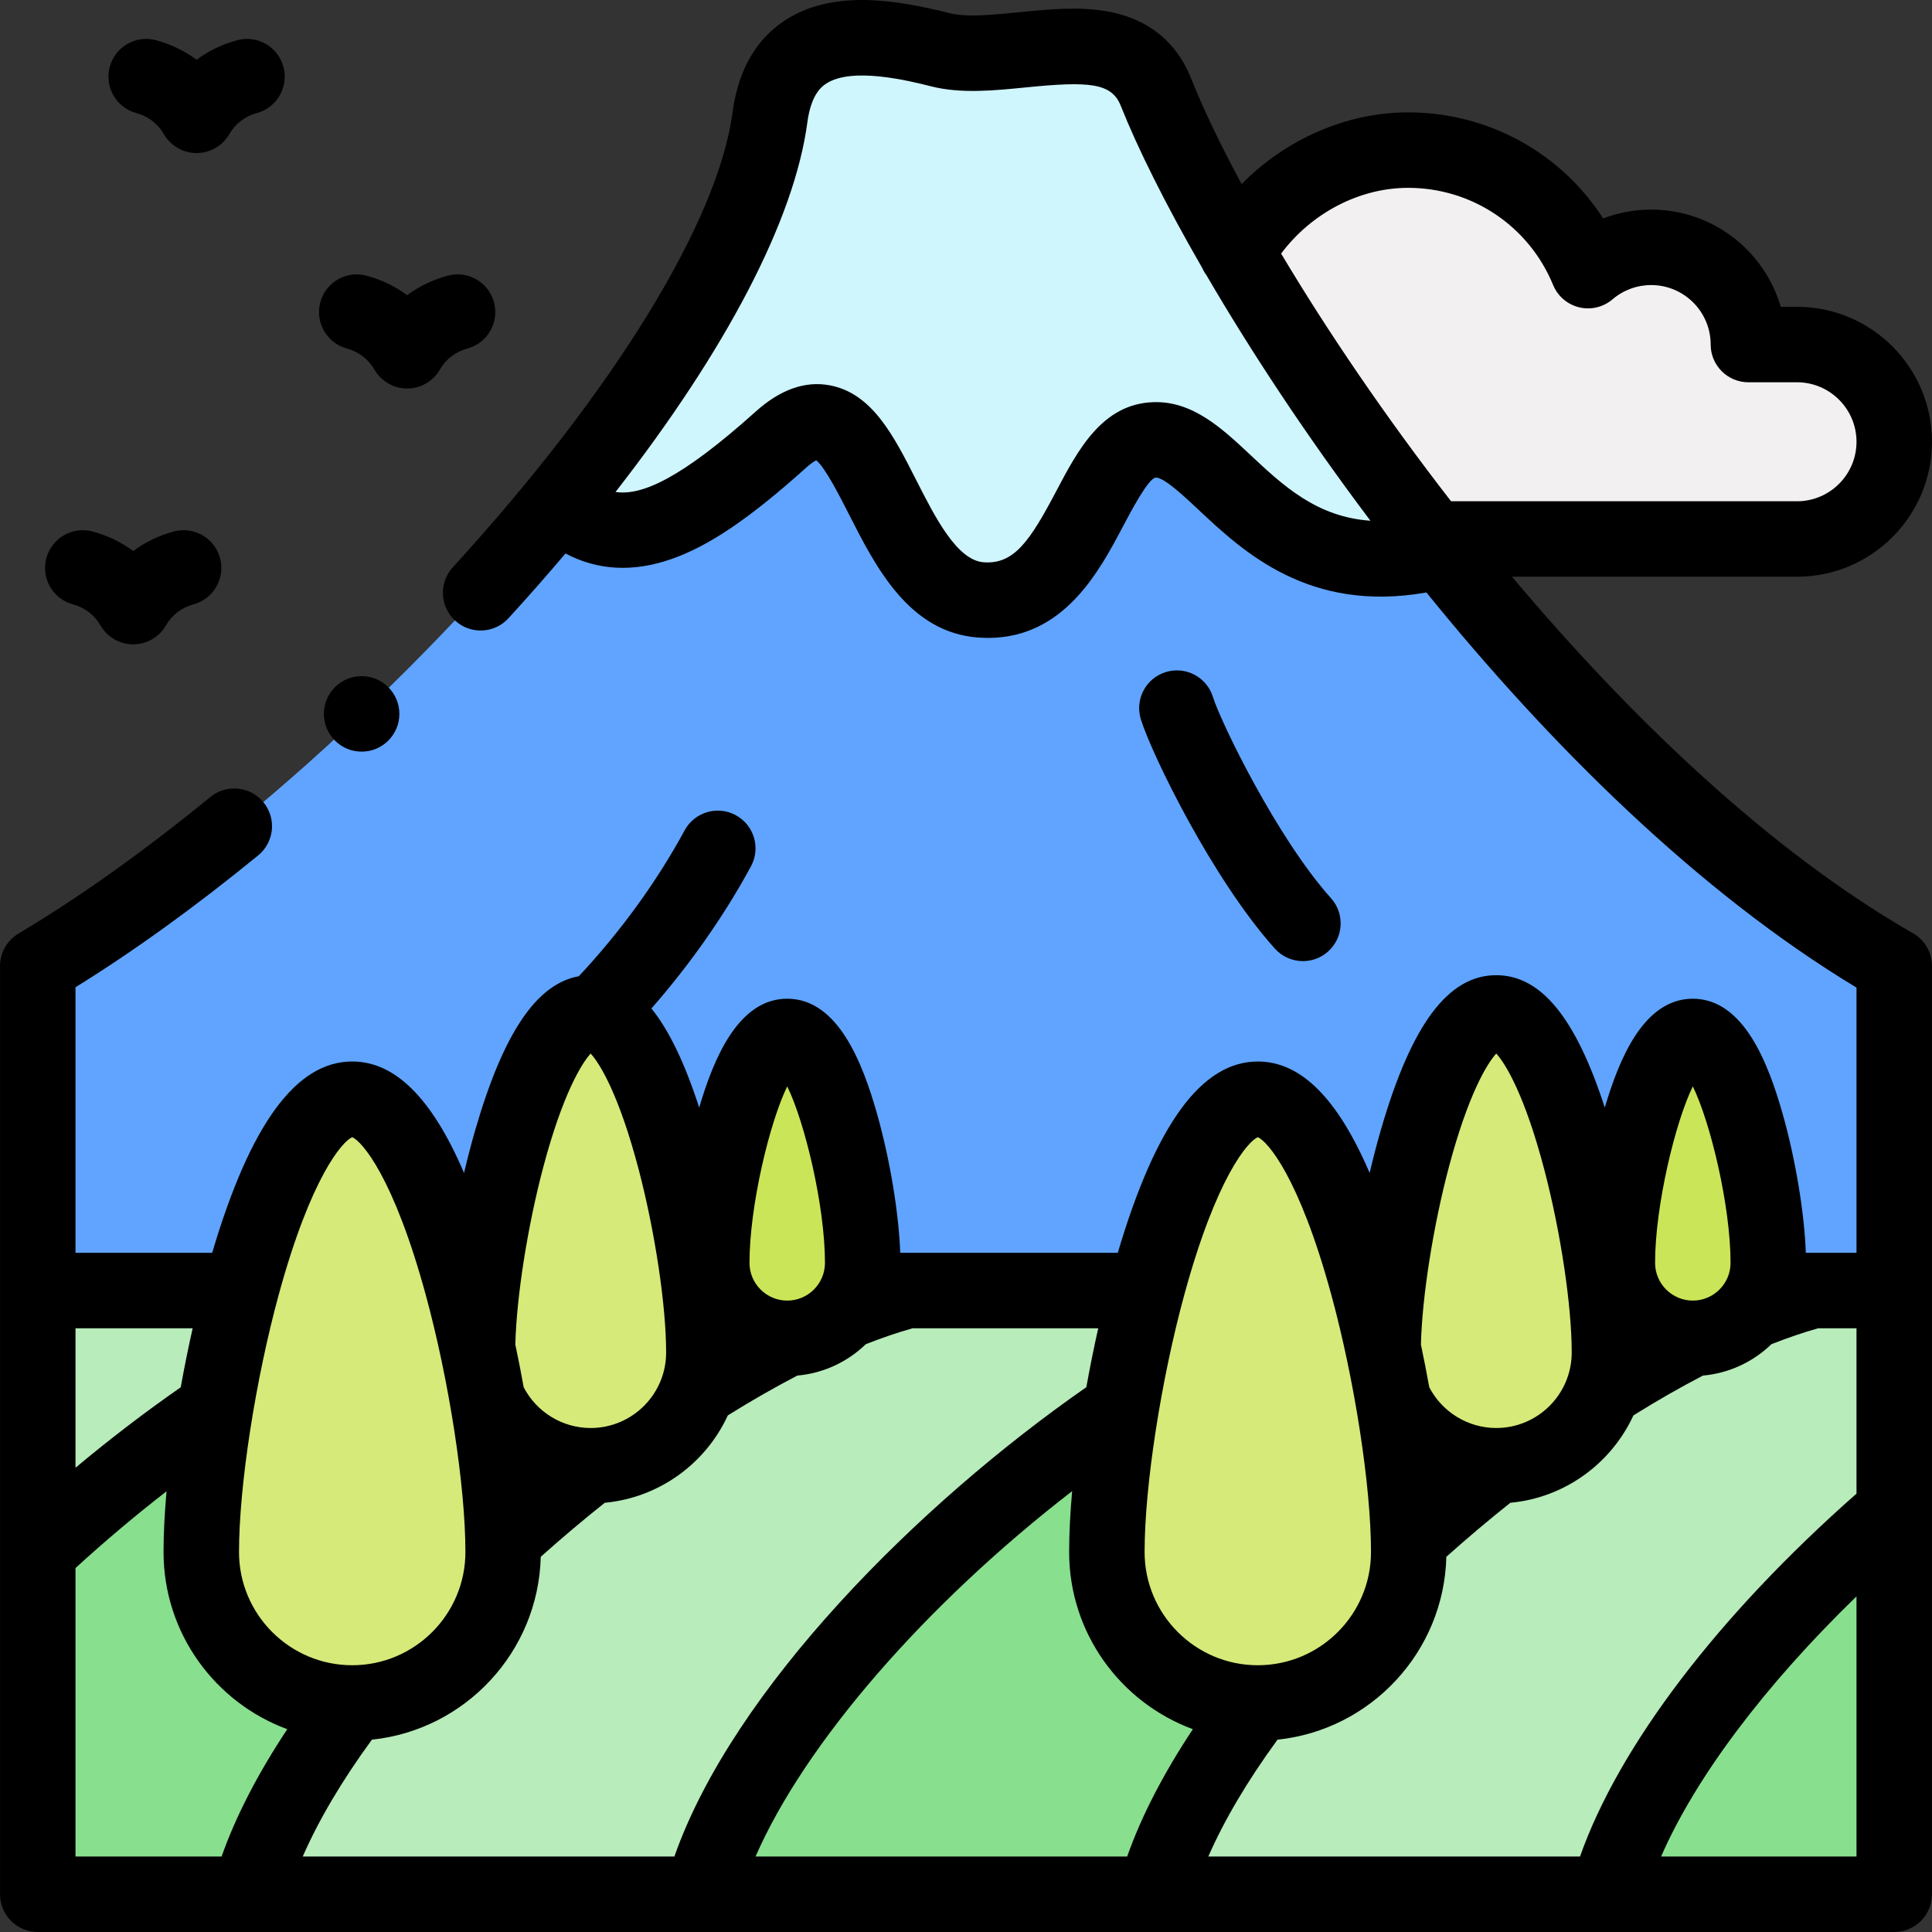 <svg id="Layer_1" enable-background="new 0 0 512.019 512.019" height="512" viewBox="0 0 512.019 512.019" width="512" xmlns="http://www.w3.org/2000/svg"><rect x="0" y="0" width="512.019" height="512.019" fill="#333333" stroke="none"/><g><g clip-rule="evenodd" fill-rule="evenodd"><g><path d="m259.985 158.99c-27.5-2-28.5-64.5-53-42.5s-42.506 31.845-58.901 16.704c-39.002 47.704-91.941 95.338-138.075 122.825v110.275c87.975-6.423 351.05 9.581 492.002 38.052v-148.334c-43.71-25.068-85.744-67.088-120.006-110.095-46.475 12.082-58.353-29.867-75.996-29.34s-18.524 44.413-46.024 42.413z" fill="#60a4ff"/><path d="m259.985 158.99c27.5 2 28.38-41.888 46.023-42.414s29.521 41.423 75.996 29.34c-36.545-45.873-64.248-92.869-75.707-121.616-8.574-21.51-39.199-6.617-57.017-11.099s-41.773-8.178-45.229 17.907c-3.677 27.751-25.597 64.939-55.968 102.086 16.396 15.141 34.401 5.296 58.901-16.704 24.501-22 25.501 40.501 53.001 42.5z" fill="#cff5fd"/></g><g><path d="m120.445 342.021h-110.436v69.151c35.105-32.888 77.618-60.358 110.436-69.151z" fill="#b8ecbb"/><path d="m120.445 342.021c-32.819 8.794-75.332 36.263-110.436 69.151v90.848h56.064c16.212-60.503 112.514-143.424 174.372-159.999z" fill="#88df8e"/><path d="m240.445 342.021c-61.858 16.575-158.16 99.495-174.372 159.999h120c16.212-60.503 112.514-143.424 174.372-159.999z" fill="#b8ecbb"/><path d="m360.445 342.021c-61.858 16.575-158.16 99.495-174.372 159.999h120c16.212-60.503 112.514-143.424 174.372-159.999z" fill="#88df8e"/><path d="m480.445 342.021c-61.858 16.575-158.16 99.495-174.372 159.999h120c8.57-31.984 39.523-70.229 75.936-101.63l.001-58.369z" fill="#b8ecbb"/><path d="m502.009 400.39c-36.413 31.4-67.366 69.646-75.936 101.63h75.936z" fill="#88df8e"/></g><path d="m57.056 373.472c-2.382 14.302-3.713 27.791-3.713 37.85 0 22.091 17.909 40 40 40s40-17.909 40-40c0-17.364-3.964-44.953-10.464-69.3-7.314-27.402-17.839-50.699-29.536-50.699-11.698 0-22.222 23.297-29.537 50.699-2.734 10.243-5.02 21.061-6.75 31.45z" fill="#d5ea79"/><path d="m188.631 334.681c0 2.591.493 5.067 1.39 7.34 2.926 7.414 10.156 12.661 18.611 12.661s15.684-5.246 18.611-12.661c.897-2.272 1.39-4.748 1.39-7.34 0-18.453-8.954-60-20-60-11.048.001-20.002 41.547-20.002 60z" fill="#cbe558"/><path d="m303.806 342.021c-2.735 10.246-5.021 21.065-6.751 31.455-2.382 14.301-3.712 27.788-3.712 37.845 0 22.091 17.909 40 40 40s40-17.909 40-40c0-13.806-2.506-34.075-6.8-54.04-1.107-5.146-2.332-10.271-3.664-15.26-7.314-27.402-17.839-50.699-29.536-50.699-11.698-.001-22.223 23.297-29.537 50.699z" fill="#d5ea79"/><path d="m448.63 274.682c-11.046 0-20 41.547-20 60 0 2.591.493 5.067 1.39 7.34 2.926 7.414 10.156 12.661 18.611 12.661 6.064 0 11.498-2.699 15.166-6.962 1.446-1.68 2.617-3.603 3.444-5.699.897-2.272 1.39-4.748 1.39-7.34 0-18.454-8.955-60-20.001-60z" fill="#cbe558"/><path d="m374.384 306.472c-2.051 7.685-3.766 15.799-5.064 23.592-1.786 10.726-2.784 20.841-2.784 28.384 0 16.569 13.432 30 30 30 16.569 0 30-13.431 30-30 0-10.354-1.88-25.556-5.1-40.53-.83-3.859-1.749-7.703-2.748-11.445-5.486-20.551-13.379-38.025-22.152-38.025s-16.666 17.473-22.152 38.024z" fill="#d5ea79"/><path d="m134.385 306.472c-2.051 7.685-3.766 15.799-5.064 23.592-1.786 10.726-2.784 20.841-2.784 28.384 0 16.569 13.432 30 30 30s30-13.431 30-30c0-10.354-1.88-25.556-5.1-40.53-.83-3.859-1.749-7.703-2.748-11.445-5.486-20.551-13.379-38.025-22.152-38.025s-16.666 17.473-22.152 38.024z" fill="#d5ea79"/><path d="m327.749 66.969c13.399 23.097 31.135 49.599 51.821 75.875h96.674c14.171 0 25.766-11.594 25.766-25.766s-11.594-25.766-25.766-25.766h-12.883c0-14.23-11.536-25.766-25.766-25.766-6.391 0-12.237 2.327-16.74 6.18-7.709-18.746-26.15-31.946-47.675-31.946-19.267 0-36.59 11.527-45.431 27.189z" fill="#f3f0f1"/></g><g><path d="m506.986 247.337c-37.837-21.7-74.789-57.018-106.276-94.493h75.535c19.721 0 35.766-16.044 35.766-35.766s-16.044-35.766-35.766-35.766h-4.306c-4.336-14.871-18.091-25.766-34.343-25.766-4.382 0-8.694.806-12.729 2.342-11.191-17.368-30.467-28.108-51.687-28.108-16.39 0-32.457 7.147-44.129 19.011-5.697-10.58-10.252-20.135-13.464-28.193-2.63-6.599-8.527-14.991-21.685-17.495-7.724-1.469-15.98-.645-23.963.152-6.759.676-13.749 1.373-18.219.249-14.753-3.711-31.531-6.354-44.104 2.181-7.498 5.089-12.033 13.202-13.478 24.11-3.832 28.922-31.549 73.99-74.142 120.558-3.728 4.075-3.446 10.4.63 14.128s10.401 3.446 14.128-.63c5.268-5.76 10.301-11.487 15.109-17.168 8.479 4.488 17.823 5.018 27.895 1.54 10.083-3.481 20.822-10.746 35.908-24.292 1.286-1.155 2.165-1.699 2.656-1.948 2.386 1.947 6.259 9.575 8.635 14.253 7.102 13.986 15.94 31.393 34.303 32.728.886.064 1.751.096 2.599.096 20.163-.001 29.527-17.751 35.809-29.66 2.016-3.821 6.736-12.771 8.639-12.827 2.17-.089 7.477 4.917 11.357 8.555 11.793 11.054 29.233 27.4 60.368 21.888 32.557 40.213 71.961 79.38 113.978 104.715v70.291h-13.432c-.362-10.514-2.754-24.957-6.188-37.001-3.713-13.023-10.217-30.338-23.759-30.338-13.035 0-19.547 16.039-23.328 28.855-7.731-23.889-16.948-35.089-28.766-35.089-12.761 0-22.481 13.044-30.592 41.052-1.056 3.646-2.047 7.463-2.964 11.359-8.488-19.824-18.27-29.537-29.638-29.537-14.864 0-27.014 16.597-37.108 50.699h-57.657c-.362-10.514-2.754-24.957-6.188-37.001-3.713-13.023-10.217-30.338-23.759-30.338-13.035 0-19.547 16.039-23.328 28.855-3.813-11.783-7.988-20.482-12.659-26.268 10.23-11.67 19.267-24.552 26.376-37.667 2.632-4.855.83-10.925-4.026-13.557-4.854-2.63-10.924-.83-13.557 4.026-7.367 13.59-17.048 26.926-28.043 38.661-11.233 2.016-20.016 15.107-27.447 40.764-1.056 3.646-2.047 7.465-2.964 11.363-8.488-19.824-18.27-29.537-29.639-29.537-14.864 0-27.014 16.597-37.108 50.699h-36.226s0 0-.001 0v-70.376c15.455-9.566 31.714-21.3 48.408-34.938 4.277-3.494 4.912-9.794 1.417-14.071s-9.795-4.912-14.071-1.417c-17.702 14.462-34.818 26.645-50.873 36.21-3.027 1.804-4.881 5.067-4.881 8.591v246c0 5.523 4.477 10 10 10h492c5.523 0 10-4.477 10-10l.001-246.008c0-3.584-1.917-6.893-5.024-8.676zm-133.806-197.557c16.91 0 31.994 10.107 38.427 25.75 1.22 2.966 3.789 5.167 6.906 5.918 3.118.752 6.407-.039 8.844-2.124 2.848-2.437 6.483-3.778 10.239-3.778 8.693 0 15.766 7.072 15.766 15.766 0 5.523 4.477 10 10 10h12.883c8.693 0 15.766 7.073 15.766 15.766s-7.072 15.766-15.766 15.766h-91.684c-17.586-22.65-32.925-45.343-45.04-65.64 8.033-10.728 20.723-17.424 33.659-17.424zm-41.838 70.755c-7.482-7.014-15.253-14.277-25.631-13.954-13.558.404-20.026 12.667-25.733 23.488-7.026 13.32-11.205 19.523-19.267 18.948-7.094-.516-12.846-11.842-17.92-21.835-5.998-11.812-11.663-22.968-22.915-25.07-6.505-1.213-13.091 1.12-19.571 6.938-19.988 17.948-30.346 22.366-37.178 21.331 29.321-37.599 47.42-72.156 50.84-97.958 1-7.554 3.923-9.538 4.883-10.189 6.851-4.651 22.21-.787 27.993.667 7.86 1.979 16.617 1.103 25.085.257 16.704-1.669 22.67-1.202 25.082 4.847 4.545 11.402 11.911 26.226 21.612 43.021.302.68.674 1.33 1.125 1.934 11.561 19.83 26.297 42.281 43.444 65.047-14.262-.987-23.166-9.333-31.849-17.472zm160.668 231.486v43.823c-36.701 32.348-62.912 66.813-73.278 96.175h-98.502c4.214-9.648 10.411-20.133 18.339-30.972 24.711-2.579 44.111-23.232 44.741-48.465 5.508-4.927 11.188-9.72 16.963-14.315 14.504-1.351 26.777-10.476 32.614-23.158 6.28-3.918 12.459-7.455 18.429-10.554 7.022-.626 13.352-3.681 18.148-8.318 4.339-1.708 8.49-3.123 12.383-4.216zm-291.777 139.998c13.124-30.051 44.994-66.785 83.906-96.836-.517 5.823-.796 11.276-.796 16.138 0 21.525 13.672 39.916 32.789 46.946-7.826 11.809-13.66 23.106-17.411 33.752zm-120.001 0c4.213-9.649 10.403-20.13 18.332-30.972 24.714-2.576 44.117-23.23 44.747-48.466 5.507-4.925 11.187-9.718 16.964-14.315 14.503-1.351 26.776-10.476 32.613-23.157 6.283-3.92 12.462-7.457 18.428-10.555 7.022-.626 13.352-3.681 18.149-8.318 4.342-1.709 8.493-3.124 12.384-4.217h49.207c-1.164 5.17-2.22 10.411-3.153 15.614-44.465 30.929-93.543 79.907-109.181 124.385h-98.49zm368.399-204.106c4.623 9.416 10 31.62 10 46.769 0 5.514-4.486 10-10 10s-10-4.486-10-10c-.001-15.15 5.376-37.353 10-46.769zm-64.614 21.25c5.045-18.945 10.017-27.222 12.521-29.951 2.544 2.77 7.614 11.242 12.723 30.72 4.352 16.594 7.276 36.091 7.276 48.516 0 11.028-8.972 20-20 20-7.476 0-14.328-4.21-17.753-10.801-.674-3.762-1.414-7.543-2.212-11.303.308-12.693 3.256-31.452 7.445-47.181zm-50.675-7.787c2.595 1.106 10.947 10.541 19.447 41.64 6.213 22.734 10.553 50.822 10.553 68.305 0 16.542-13.458 30-30 30s-30-13.458-30-30c0-17.483 4.339-45.571 10.553-68.305 8.5-31.1 16.853-40.534 19.447-41.64zm-124.711-13.463c4.623 9.416 10 31.62 10 46.769 0 5.514-4.486 10-10 10s-10-4.486-10-10c0-15.15 5.377-37.353 10-46.769zm-64.613 21.247c5.045-18.943 10.017-27.219 12.521-29.947 2.544 2.77 7.614 11.242 12.723 30.72 4.352 16.594 7.276 36.091 7.276 48.516 0 11.028-8.972 20-20 20-7.481 0-14.327-4.207-17.752-10.798-.674-3.763-1.414-7.545-2.213-11.307.308-12.694 3.256-31.456 7.445-47.184zm-50.675-7.784c2.595 1.106 10.947 10.541 19.447 41.64 6.213 22.734 10.553 50.822 10.553 68.305 0 16.542-13.458 30-30 30s-30-13.458-30-30c0-17.483 4.339-45.571 10.553-68.305 8.5-31.1 16.852-40.534 19.447-41.64zm-73.333 50.645h31.046c-1.166 5.176-2.223 10.424-3.156 15.633-9.399 6.537-18.802 13.723-27.891 21.329l.001-36.962c-.001 0-.001 0 0 0zm-.001 63.544c7.728-7.075 15.848-13.924 24.126-20.34-.515 5.807-.792 11.246-.792 16.096 0 21.525 13.673 39.916 32.789 46.947-7.827 11.811-13.657 23.106-17.407 33.752h-38.716zm420.213 76.454c9.133-20.96 27.425-45.309 51.787-68.943v68.943z"/><path d="m345.303 254.716c2.38 0 4.77-.845 6.68-2.562 4.108-3.691 4.446-10.014.755-14.122-14.224-15.83-29.156-46.501-31.295-53.346-1.647-5.272-7.258-8.208-12.527-6.563-5.271 1.647-8.21 7.256-6.563 12.527 2.952 9.447 19.05 42.432 35.508 60.748 1.975 2.2 4.703 3.318 7.442 3.318z"/><path d="m95.832 179.196c-5.523 0-9.996 4.477-9.996 10s4.48 10 10.003 10 10-4.477 10-10-4.477-10-10-10z"/><path d="m36.154 29.973c3.096.83 5.684 2.815 7.287 5.591 1.786 3.094 5.087 5 8.66 5s6.874-1.906 8.66-5c1.603-2.776 4.19-4.762 7.287-5.591 5.334-1.429 8.5-6.913 7.071-12.248-1.43-5.334-6.912-8.503-12.248-7.071-3.946 1.057-7.582 2.819-10.77 5.178-3.188-2.359-6.824-4.121-10.77-5.178-5.337-1.432-10.818 1.735-12.248 7.071-1.429 5.335 1.737 10.818 7.071 12.248z"/><path d="m91.955 92.374c3.096.829 5.684 2.814 7.286 5.59 1.786 3.094 5.087 5 8.66 5s6.874-1.906 8.66-5c1.603-2.776 4.19-4.761 7.286-5.59 5.335-1.429 8.501-6.912 7.072-12.247-1.43-5.335-6.913-8.5-12.247-7.072-3.946 1.057-7.583 2.819-10.771 5.178-3.188-2.359-6.825-4.121-10.771-5.178-5.339-1.428-10.818 1.737-12.248 7.072-1.427 5.334 1.739 10.818 7.073 12.247z"/><path d="m19.355 160.173c3.096.83 5.684 2.815 7.287 5.591 1.787 3.094 5.087 5 8.66 5s6.874-1.906 8.66-5c1.603-2.776 4.19-4.762 7.287-5.591 5.334-1.429 8.5-6.913 7.071-12.248-1.429-5.334-6.914-8.503-12.248-7.071-3.946 1.057-7.582 2.819-10.77 5.178-3.188-2.359-6.824-4.121-10.77-5.178-5.335-1.431-10.818 1.736-12.248 7.071-1.43 5.335 1.736 10.819 7.071 12.248z"/></g></g></svg>